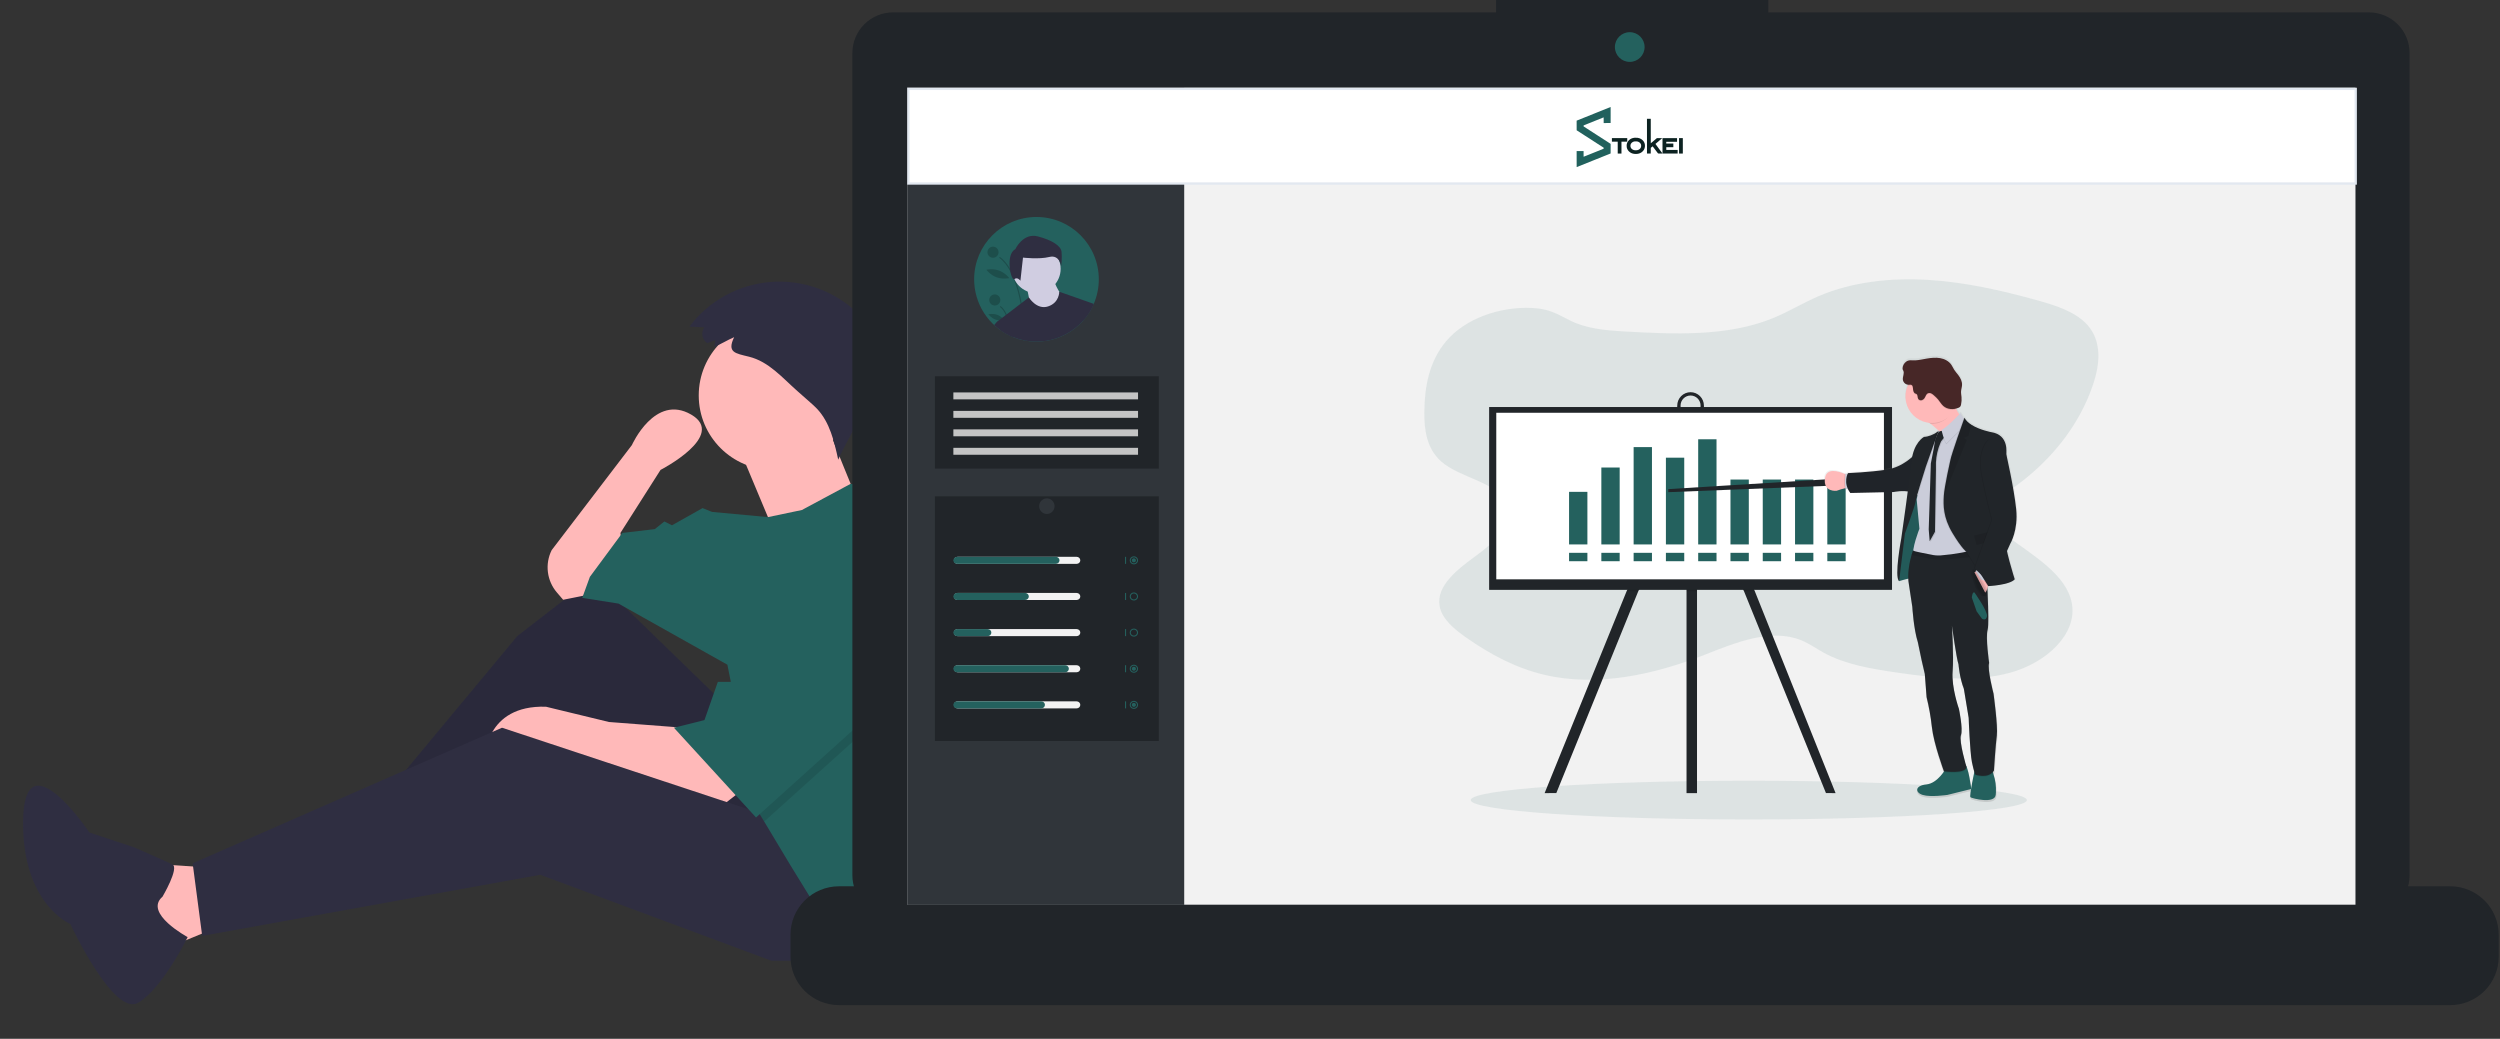 <svg width="1083" height="450" viewBox="0 0 1083 450" fill="none" xmlns="http://www.w3.org/2000/svg">
<rect x="0" y="0" width="1083" height="450" fill="#333333" stroke="none"/>
<g id="code_thinking_edited" clip-path="url(#clip0_2_60)">
<g id="person">
<path id="Vector" d="M87.591 375.644L62.772 373.989L71.045 411.218L99.173 399.636L87.591 375.644Z" fill="#FFB9B9"/>
<path id="Vector_2" d="M315.1 306.15L257.189 249.893L224.096 275.54L158.739 354.134L166.185 365.716L245.606 311.941L299.381 382.262L350.674 356.616L315.1 306.15Z" fill="#2F2E41"/>
<path id="Vector_3" opacity="0.1" d="M315.1 306.15L257.189 249.893L224.096 275.54L158.739 354.134L166.185 365.716L245.606 311.941L299.381 382.262L350.674 356.616L315.1 306.15Z" fill="black"/>
<path id="Vector_4" d="M320.064 343.379L312.618 349.171L252.225 328.488L238.161 322.697L210.032 328.488C210.032 328.488 210.032 305.323 236.506 306.151L263.807 312.769L296.072 315.251L320.064 343.379Z" fill="#FFB9B9"/>
<path id="Vector_5" d="M373.839 404.6L355.638 416.182H334.128L234.024 378.953L87.591 405.427L83.454 373.989L217.478 315.251L334.956 354.134L373.839 404.6Z" fill="#2F2E41"/>
<path id="Vector_6" d="M256.361 257.34L243.952 259.821L241.248 256.667C239.107 254.169 237.75 251.095 237.348 247.83C236.946 244.565 237.517 241.254 238.988 238.312L273.735 192.81C273.735 192.81 283.663 170.472 299.381 179.573C315.1 188.673 286.144 203.565 286.144 203.565L268.771 230.866L270.426 244.93L256.361 257.34Z" fill="#FFB9B9"/>
<path id="Vector_7" d="M334.956 203.565C352.775 203.565 367.22 189.119 367.22 171.3C367.22 153.48 352.775 139.035 334.956 139.035C317.136 139.035 302.691 153.48 302.691 171.3C302.691 189.119 317.136 203.565 334.956 203.565Z" fill="#FFB9B9"/>
<path id="Vector_8" d="M320.478 194.878L335.369 230.452L370.943 215.561C370.943 215.561 359.361 187.432 359.361 186.605C359.361 185.778 320.478 194.878 320.478 194.878Z" fill="#FFB9B9"/>
<path id="Vector_9" d="M418.439 300.12C418.439 319.592 415.37 338.943 409.347 357.46L406.931 364.889L395.349 417.837L382.939 421.146L373.839 409.564L355.638 396.327L342.401 374.817L331.051 355.905L327.51 349.998L315.1 287.95L267.944 261.476L252.225 258.994L255.534 249.894L269.598 230.866L283.663 229.211L287.799 225.902L291.108 227.556L304.345 220.111L308.482 221.765L332.672 224.016L347.365 220.938L368.495 209.596L377.148 211.01L406.931 235.83C414.545 256.409 418.441 278.177 418.439 300.12V300.12Z" fill="#24615E"/>
<path id="Vector_10" d="M70.39 388.455C70.39 388.455 77.8 375.896 74.67 374.43C71.541 372.964 58.249 367.119 58.249 367.119L38.757 360.659C38.757 360.659 10.631 318.858 10.013 355.209C9.396 391.559 30.492 400.297 30.492 400.297C30.492 400.297 49.308 440.79 59.966 434.333C70.624 427.876 81.29 405.957 81.29 405.957C81.29 405.957 62.069 395.625 70.39 388.455Z" fill="#2F2E41"/>
<path id="Vector_11" opacity="0.1" d="M409.413 292.913L377.975 313.596L331.051 355.904L327.51 349.997L317.582 300.359H320.064L345.711 253.203L409.413 292.913Z" fill="black"/>
<path id="Vector_12" d="M345.711 248.239L320.064 295.395H310.964L305.173 311.941L291.936 315.251L327.51 354.134L377.975 308.632L409.413 287.949L345.711 248.239Z" fill="#24615E"/>
<path id="Vector_13" d="M309.86 147.309L306.364 148.654C305.826 148.29 305.367 147.822 305.012 147.279C304.658 146.735 304.415 146.125 304.299 145.486C304.183 144.848 304.195 144.192 304.336 143.558C304.476 142.924 304.741 142.324 305.117 141.794L298.656 141.492C302.803 135.969 308.076 131.389 314.125 128.056C320.175 124.723 326.863 122.713 333.747 122.158C340.632 121.603 347.555 122.516 354.06 124.837C360.565 127.158 366.503 130.834 371.482 135.622C371.776 134.609 374.982 136.58 376.291 138.578C376.731 136.93 379.737 144.898 380.8 150.531C381.293 148.655 383.185 151.683 381.527 154.588C382.578 154.435 383.052 157.123 382.239 158.62C383.388 158.08 383.195 161.289 381.948 163.434C383.589 163.288 369.013 185.909 363.112 199.13C361.398 191.256 359.471 182.965 353.946 177.1C353.007 176.103 351.978 175.195 350.951 174.289L345.398 169.387C338.94 163.686 333.065 156.651 324.462 154.52C318.55 153.056 314.812 152.726 318.034 146.064C315.123 147.278 312.404 149.085 309.467 150.213C309.507 149.282 309.917 148.241 309.86 147.309Z" fill="#2F2E41"/>
</g>
<g id="computer">
<g id="components">
<path id="Vector_14" d="M1026.23 5.362H766.062V0H648.091V5.362H386.849C384.538 5.362 382.25 5.818 380.114 6.702C377.979 7.586 376.039 8.883 374.405 10.517C372.771 12.151 371.475 14.091 370.59 16.226C369.706 18.361 369.251 20.65 369.251 22.961V379.213C369.251 381.524 369.706 383.813 370.59 385.948C371.475 388.083 372.771 390.023 374.405 391.657C376.039 393.291 377.979 394.588 380.114 395.472C382.25 396.356 384.538 396.812 386.849 396.812H1026.23C1030.9 396.812 1035.38 394.957 1038.68 391.657C1041.98 388.357 1043.83 383.88 1043.83 379.213V22.961C1043.83 20.65 1043.38 18.361 1042.49 16.226C1041.61 14.091 1040.31 12.151 1038.68 10.517C1037.04 8.883 1035.1 7.586 1032.97 6.702C1030.83 5.818 1028.54 5.362 1026.23 5.362Z" fill="#212529"/>
<path id="Vector_15" d="M1061.45 383.942H1000.22V379.53C1000.22 379.416 1000.19 379.302 1000.15 379.196C1000.11 379.09 1000.04 378.993 999.961 378.912C999.879 378.831 999.783 378.766 999.677 378.722C999.571 378.678 999.457 378.656 999.342 378.656H978.349C978.234 378.656 978.121 378.678 978.014 378.722C977.908 378.766 977.812 378.831 977.731 378.912C977.649 378.993 977.585 379.09 977.541 379.196C977.497 379.302 977.475 379.416 977.475 379.53V383.942H964.354V379.53C964.354 379.416 964.331 379.302 964.287 379.196C964.243 379.09 964.179 378.993 964.098 378.912C964.016 378.831 963.92 378.766 963.814 378.722C963.708 378.678 963.594 378.656 963.479 378.656H942.486C942.371 378.656 942.258 378.678 942.152 378.722C942.045 378.766 941.949 378.831 941.868 378.912C941.786 378.993 941.722 379.09 941.678 379.196C941.634 379.302 941.612 379.416 941.612 379.53V383.942H928.491V379.53C928.491 379.416 928.468 379.302 928.424 379.196C928.381 379.09 928.316 378.993 928.235 378.912C928.154 378.831 928.057 378.766 927.951 378.722C927.845 378.678 927.731 378.656 927.616 378.656H906.623C906.508 378.656 906.395 378.678 906.289 378.722C906.182 378.766 906.086 378.831 906.005 378.912C905.924 378.993 905.859 379.09 905.815 379.196C905.771 379.302 905.749 379.416 905.749 379.53V383.942H892.628V379.53C892.628 379.416 892.606 379.302 892.562 379.196C892.518 379.09 892.453 378.993 892.372 378.912C892.291 378.831 892.194 378.766 892.088 378.722C891.982 378.678 891.868 378.656 891.753 378.656H870.761C870.646 378.656 870.532 378.678 870.426 378.722C870.32 378.766 870.223 378.831 870.142 378.912C870.061 378.993 869.996 379.09 869.952 379.196C869.908 379.302 869.886 379.416 869.886 379.53V383.942H856.765V379.53C856.765 379.416 856.743 379.302 856.699 379.196C856.655 379.09 856.59 378.993 856.509 378.912C856.428 378.831 856.331 378.766 856.225 378.722C856.119 378.678 856.005 378.656 855.891 378.656H834.898C834.783 378.656 834.669 378.678 834.563 378.722C834.457 378.766 834.36 378.831 834.279 378.912C834.198 378.993 834.133 379.09 834.09 379.196C834.046 379.302 834.023 379.416 834.023 379.53V383.942H820.902V379.53C820.902 379.416 820.88 379.302 820.836 379.196C820.792 379.09 820.727 378.993 820.646 378.912C820.565 378.831 820.469 378.766 820.362 378.722C820.256 378.678 820.143 378.656 820.028 378.656H799.035C798.92 378.656 798.806 378.678 798.7 378.722C798.594 378.766 798.497 378.831 798.416 378.912C798.335 378.993 798.271 379.09 798.227 379.196C798.183 379.302 798.16 379.416 798.16 379.53V383.942H785.04V379.53C785.04 379.416 785.017 379.302 784.973 379.196C784.929 379.09 784.865 378.993 784.783 378.912C784.702 378.831 784.606 378.766 784.5 378.722C784.393 378.678 784.28 378.656 784.165 378.656H619.72C619.605 378.656 619.492 378.678 619.386 378.722C619.279 378.766 619.183 378.831 619.102 378.912C619.021 378.993 618.956 379.09 618.912 379.196C618.868 379.302 618.846 379.416 618.846 379.53V383.942H605.725V379.53C605.725 379.416 605.702 379.302 605.658 379.196C605.615 379.09 605.55 378.993 605.469 378.912C605.388 378.831 605.291 378.766 605.185 378.722C605.079 378.678 604.965 378.656 604.85 378.656H583.858C583.743 378.656 583.629 378.678 583.523 378.722C583.417 378.766 583.32 378.831 583.239 378.912C583.158 378.993 583.093 379.09 583.049 379.196C583.005 379.302 582.983 379.416 582.983 379.53V383.942H569.862V379.53C569.862 379.416 569.84 379.302 569.796 379.196C569.752 379.09 569.687 378.993 569.606 378.912C569.525 378.831 569.428 378.766 569.322 378.722C569.216 378.678 569.102 378.656 568.987 378.656H547.995C547.88 378.656 547.766 378.678 547.66 378.722C547.554 378.766 547.457 378.831 547.376 378.912C547.295 378.993 547.23 379.09 547.186 379.196C547.142 379.302 547.12 379.416 547.12 379.53V383.942H533.999V379.53C533.999 379.416 533.977 379.302 533.933 379.196C533.889 379.09 533.824 378.993 533.743 378.912C533.662 378.831 533.565 378.766 533.459 378.722C533.353 378.678 533.239 378.656 533.125 378.656H512.132C512.017 378.656 511.903 378.678 511.797 378.722C511.691 378.766 511.594 378.831 511.513 378.912C511.432 378.993 511.368 379.09 511.324 379.196C511.28 379.302 511.257 379.416 511.257 379.53V383.942H498.136V379.53C498.136 379.416 498.114 379.302 498.07 379.196C498.026 379.09 497.961 378.993 497.88 378.912C497.799 378.831 497.703 378.766 497.596 378.722C497.49 378.678 497.377 378.656 497.262 378.656H476.269C476.154 378.656 476.04 378.678 475.934 378.722C475.828 378.766 475.732 378.831 475.65 378.912C475.569 378.993 475.505 379.09 475.461 379.196C475.417 379.302 475.394 379.416 475.394 379.53V383.942H462.274V379.53C462.274 379.416 462.251 379.302 462.207 379.196C462.163 379.09 462.099 378.993 462.017 378.912C461.936 378.831 461.84 378.766 461.734 378.722C461.627 378.678 461.514 378.656 461.399 378.656H440.406C440.291 378.656 440.177 378.678 440.071 378.722C439.965 378.766 439.869 378.831 439.787 378.912C439.706 378.993 439.642 379.09 439.598 379.196C439.554 379.302 439.531 379.416 439.531 379.53V383.942H426.411V379.53C426.411 379.416 426.388 379.302 426.344 379.196C426.3 379.09 426.236 378.993 426.154 378.912C426.073 378.831 425.977 378.766 425.871 378.722C425.765 378.678 425.651 378.656 425.536 378.656H404.543C404.428 378.656 404.314 378.678 404.208 378.722C404.102 378.766 404.006 378.831 403.925 378.912C403.843 378.993 403.779 379.09 403.735 379.196C403.691 379.302 403.668 379.416 403.668 379.53V383.942H363.432C357.864 383.942 352.525 386.154 348.588 390.091C344.651 394.028 342.439 399.367 342.439 404.935V414.427C342.439 419.995 344.651 425.335 348.588 429.272C352.525 433.209 357.864 435.42 363.432 435.42H1061.45C1067.01 435.42 1072.35 433.209 1076.29 429.272C1080.23 425.335 1082.44 419.995 1082.44 414.427V404.935C1082.44 399.367 1080.23 394.028 1076.29 390.091C1072.35 386.154 1067.01 383.942 1061.45 383.942Z" fill="#212529"/>
<path id="Vector_16" d="M706.004 26.812C709.558 26.812 712.439 23.931 712.439 20.377C712.439 16.823 709.558 13.942 706.004 13.942C702.45 13.942 699.569 16.823 699.569 20.377C699.569 23.931 702.45 26.812 706.004 26.812Z" fill="#24615E"/>
</g>
<g id="window">
<g id="body">
<path id="Vector_17" d="M1020.39 38H393V391.913H1020.39V38Z" fill="#F2F2F2"/>
<g id="business_plan" clip-path="url(#clip1_2_60)">
<path id="Vector_18" opacity="0.1" d="M757.579 355C824.106 355 878.036 351.24 878.036 346.602C878.036 341.964 824.106 338.204 757.579 338.204C691.052 338.204 637.121 341.964 637.121 346.602C637.121 351.24 691.052 355 757.579 355Z" fill="#24615E"/>
<path id="Vector_19" opacity="0.1" d="M626.526 147.734C619.02 156.565 617.121 167.76 617.018 178.493C616.945 186.062 617.974 194.272 624.261 199.854C632.536 207.198 648.423 208.646 652.523 218.03C656.159 226.369 647.699 234.759 639.572 240.644C631.445 246.53 622.113 253.736 623.632 262.5C624.594 268.096 629.871 272.489 635.134 276.176C645.14 283.203 656.388 289.349 669.068 292.34C692.073 297.759 716.92 292.149 738.476 283.655C751.746 278.427 767.153 272.011 780.33 277.387C783.809 278.807 786.762 280.951 789.97 282.728C799.296 287.863 810.687 289.754 821.773 291.359C838.021 293.72 855.097 295.69 870.752 291.432C886.407 287.174 899.937 274.72 897.541 261.437C895.281 248.924 880.895 240.768 869.432 232.221C865.388 229.205 861.272 225.208 862.278 220.821C863.078 217.342 866.842 214.919 870.198 212.67C887.862 200.77 900.843 184.342 906.811 166.329C909.63 157.83 910.648 148.038 904.359 140.871C899.286 135.089 890.591 132.312 882.322 130.027C866.977 125.786 851.249 122.203 835.11 121.236C818.97 120.269 802.297 122.113 787.97 128.231C781.099 131.168 774.871 135.036 767.933 137.863C748.234 145.89 725.022 144.811 703.052 143.543C695.202 143.091 686.997 142.287 680.181 138.841C674.309 135.868 670.953 133.737 663.682 133.406C649.43 132.756 634.687 138.116 626.526 147.734Z" fill="#24615E"/>
<g id="painting">
<path id="Vector_20" d="M732.907 208.23L732.6 208.868L730.606 212.986L709.69 256.148L674.199 343.547L669.126 343.586L704.637 256.148L728.836 206.204L730.606 207.083L732.6 208.075L732.907 208.23Z" fill="#212529"/>
<path id="Vector_21" d="M795.176 343.586L791.001 343.547L755.507 256.148L735.142 214.118L732.6 208.868L732.289 208.23L732.6 208.075L735.142 206.811L736.364 206.204L760.199 256.148L795.176 343.586Z" fill="#212529"/>
<path id="Vector_22" d="M735.145 194.464H730.606V343.586H735.145V194.464Z" fill="#212529"/>
<path id="Vector_23" d="M732.356 169.896C730.825 169.898 729.357 170.51 728.275 171.598C727.192 172.686 726.583 174.161 726.581 175.7V177.774C726.565 178.547 726.701 179.316 726.984 180.035C727.267 180.755 727.69 181.41 728.228 181.963C728.766 182.515 729.408 182.955 730.117 183.254C730.827 183.554 731.588 183.709 732.358 183.709C733.127 183.709 733.889 183.554 734.598 183.254C735.307 182.955 735.95 182.515 736.488 181.963C737.026 181.41 737.449 180.755 737.731 180.035C738.014 179.316 738.151 178.547 738.134 177.774V175.7C738.132 174.161 737.522 172.686 736.439 171.598C735.356 170.51 733.888 169.898 732.356 169.896ZM736.688 177.766C736.688 178.921 736.232 180.029 735.419 180.846C734.606 181.663 733.503 182.122 732.354 182.122C731.204 182.122 730.101 181.663 729.288 180.846C728.476 180.029 728.019 178.921 728.019 177.766V175.692C728.019 174.536 728.476 173.428 729.288 172.611C730.101 171.794 731.204 171.335 732.354 171.335C733.503 171.335 734.606 171.794 735.419 172.611C736.232 173.428 736.688 174.536 736.688 175.692V177.766Z" fill="#212529"/>
<path id="Vector_24" opacity="0.1" d="M760.199 256.148H755.507L735.142 214.118V256.148H730.606V212.986L709.69 256.148H704.637L728.835 206.204L730.606 207.083V194.464H735.142V206.811L736.364 206.204L760.199 256.148Z" fill="black"/>
<path id="Vector_25" opacity="0.1" d="M738.134 175.908V177.774C738.151 178.547 738.014 179.316 737.731 180.035C737.449 180.755 737.026 181.41 736.488 181.963C735.95 182.515 735.307 182.955 734.598 183.254C733.889 183.554 733.127 183.709 732.358 183.709C731.588 183.709 730.827 183.554 730.117 183.254C729.408 182.955 728.766 182.515 728.228 181.963C727.69 181.41 727.267 180.755 726.984 180.035C726.701 179.316 726.565 178.547 726.581 177.774V175.908H728.024V177.774C728.024 178.93 728.481 180.038 729.294 180.855C730.107 181.672 731.21 182.131 732.359 182.131C733.509 182.131 734.611 181.672 735.424 180.855C736.237 180.038 736.694 178.93 736.694 177.774V175.908H738.134Z" fill="black"/>
<path id="Vector_26" d="M819.624 176.324H645.092V255.527H819.624V176.324Z" fill="#212529"/>
<path id="Vector_27" d="M816.117 178.811H648.188V250.965H816.117V178.811Z" fill="white"/>
</g>
<g id="items_graph">
<path id="Vector_28" d="M687.659 239.484H679.719V243.118H687.659V239.484Z" fill="#24615E"/>
<path id="Vector_29" d="M701.644 239.484H693.705V243.118H701.644V239.484Z" fill="#24615E"/>
<path id="Vector_30" d="M715.627 239.484H707.688V243.118H715.627V239.484Z" fill="#24615E"/>
<path id="Vector_31" d="M729.613 239.484H721.673V243.118H729.613V239.484Z" fill="#24615E"/>
<path id="Vector_32" d="M743.596 239.484H735.656V243.118H743.596V239.484Z" fill="#24615E"/>
<path id="Vector_33" d="M757.582 239.484H749.642V243.118H757.582V239.484Z" fill="#24615E"/>
<path id="Vector_34" d="M771.565 239.484H763.625V243.118H771.565V239.484Z" fill="#24615E"/>
<path id="Vector_35" d="M785.55 239.484H777.611V243.118H785.55V239.484Z" fill="#24615E"/>
<path id="Vector_36" d="M799.533 239.484H791.594V243.118H799.533V239.484Z" fill="#24615E"/>
<path id="Vector_37" d="M687.659 213.07H679.719V235.847H687.659V213.07Z" fill="#24615E"/>
<path id="Vector_38" d="M701.644 202.53H693.705V235.85H701.644V202.53Z" fill="#24615E"/>
<path id="Vector_39" d="M715.627 193.685H707.688V235.85H715.627V193.685Z" fill="#24615E"/>
<path id="Vector_40" d="M729.613 198.269H721.673V235.847H729.613V198.269Z" fill="#24615E"/>
<path id="Vector_41" d="M743.596 190.293H735.656V235.85H743.596V190.293Z" fill="#24615E"/>
<path id="Vector_42" d="M757.582 207.738H749.642V235.847H757.582V207.738Z" fill="#24615E"/>
<path id="Vector_43" d="M771.565 207.738H763.625V235.847H771.565V207.738Z" fill="#24615E"/>
<path id="Vector_44" d="M785.55 207.738H777.611V235.847H785.55V207.738Z" fill="#24615E"/>
<path id="Vector_45" d="M799.533 207.738H791.594V235.847H799.533V207.738Z" fill="#24615E"/>
</g>
<g id="person_2">
<path id="Vector_46" d="M790.682 207.676L722.697 211.881V213.213L792.131 210.445L790.682 207.676Z" fill="#212529"/>
<path id="Vector_47" d="M871.173 235.434C871.173 235.434 874.731 229.554 873.785 220.33C872.84 211.105 869.42 196.175 869.42 196.175C869.42 196.175 870.905 187.811 862.851 186.636C862.851 186.636 857.845 185.7 854.265 183.438C852.934 182.594 851.801 181.574 851.189 180.346C851.189 180.346 851.141 180.484 851.049 180.737C850.97 180.61 850.897 180.48 850.831 180.346C850.831 180.346 850.811 180.397 850.781 180.487L849.413 178.345C849.413 178.345 849.226 178.544 848.91 178.873C848.36 178.08 847.891 177.232 847.511 176.344C847.851 176.261 848.185 176.154 848.51 176.023C848.82 175.92 849.1 175.74 849.324 175.5C849.52 175.227 849.646 174.91 849.693 174.576C849.911 173.508 849.973 172.413 849.877 171.327C849.802 170.484 849.631 169.64 849.69 168.783C849.752 167.87 850.073 166.987 850.118 166.071C850.196 164.458 849.399 162.923 848.415 161.644C847.827 160.883 847.167 160.174 846.659 159.359C846.217 158.651 845.895 157.87 845.42 157.181C844.301 155.579 842.436 154.635 840.523 154.3C838.61 153.966 836.641 154.174 834.725 154.491C833.048 154.772 831.37 155.18 829.692 155.278C828.226 155.362 827.032 154.865 825.69 155.84C825.245 156.17 824.876 156.591 824.607 157.076C824.337 157.561 824.175 158.098 824.129 158.651C824.107 158.839 824.122 159.03 824.171 159.213C824.25 159.403 824.344 159.586 824.451 159.761C825.046 160.942 824.14 162.344 824.258 163.662C824.329 164.245 824.595 164.787 825.011 165.199C825.427 165.611 825.97 165.87 826.551 165.933C826.498 166.046 826.439 166.155 826.389 166.27C825.646 167.957 825.312 169.796 825.414 171.638C825.516 173.479 826.051 175.27 826.976 176.863C827.901 178.456 829.188 179.806 830.733 180.802C832.277 181.798 834.035 182.411 835.861 182.592L836.381 182.994C837.556 183.907 838.876 185 840.148 186.189L840.123 186.209L839.916 186.091C839.529 186.399 839.121 186.68 838.697 186.934C837.519 187.659 835.62 188.601 833.484 188.708C833.484 188.708 829.658 190.745 828.341 197.465C826.45 199.169 822.404 202.243 817.057 203.044C809.542 204.169 800.277 204.537 800.277 204.537C800.277 204.537 800.202 204.672 800.095 204.919L799.24 204.762C799.24 204.762 799.24 204.866 799.203 205.043L798.868 204.891C796.214 203.725 790.911 202.024 790.24 206.709C789.34 212.994 795.302 212.272 795.302 212.272C796.481 211.821 797.689 211.452 798.918 211.167L799.251 211.102C799.307 211.266 799.386 211.422 799.486 211.563H800.297C800.578 212.149 800.919 212.705 801.312 213.222L820.211 212.806C820.211 212.806 823.441 212.097 826.422 212.547C825.122 222.317 823.587 233.031 823.587 233.031C823.587 233.031 820.371 249.998 822.622 251.772C823.928 251.334 825.26 250.975 826.61 250.698C826.63 251.747 826.741 252.792 826.94 253.821L828.38 263.295C828.38 263.295 828.939 272.975 830.81 278.754L832.46 286.652L833.842 292.621L834.619 302.754C835.687 307.046 836.459 311.407 836.929 315.806C837.659 322.613 841.622 333.614 842.15 335.062C840.797 336.987 838.017 340.253 834.53 340.59C829.552 341.073 829.432 344.089 832.91 345.174C836.389 346.259 843.711 345.174 843.711 345.174L854.036 342.608C853.725 344.522 853.563 346.034 853.79 346.197C854.45 346.681 864.47 349.289 864.831 345.112C864.859 344.767 864.884 344.433 864.906 344.109C865.055 341.433 864.7 338.754 863.858 336.211C863.776 335.961 863.704 335.708 863.639 335.455C863.788 335.288 863.924 335.111 864.048 334.924C864.048 334.924 864.769 323.648 865.309 319.606C865.351 319.283 865.379 318.889 865.393 318.445C865.642 313.6 863.883 300.854 863.883 300.854C863.883 300.854 861.71 292.562 861.791 288.751C861.803 288.434 861.857 288.121 861.95 287.818C861.95 287.818 861.95 287.742 861.922 287.616C861.922 287.562 861.947 287.506 861.964 287.455C861.964 287.455 860.862 279.867 861.016 275.353C861.038 274.68 861.131 274.011 861.296 273.357C861.471 272.5 861.56 271.627 861.562 270.752C861.701 267.66 861.539 262.32 861.315 257.312C861.341 257.227 861.366 257.143 861.385 257.045C861.43 256.646 861.384 256.242 861.248 255.864C861.232 255.541 861.218 255.221 861.201 254.903C861.293 254.585 861.369 254.248 861.436 253.9H861.581V253.919C861.581 253.919 870.983 253.467 873.145 250.934C873.145 250.934 870.961 244.113 869.75 238.568L871.173 235.434ZM830.656 214.217L830.508 214.163C830.746 213.32 831.028 212.339 831.347 211.31C831.076 212.423 830.841 213.435 830.656 214.217ZM840.198 186.254L840.24 186.293L840.196 186.268L840.198 186.254ZM851.944 332.552C851.438 330.801 849.427 323.662 849.491 320.258C849.505 319.962 849.557 319.669 849.645 319.387C849.832 318.77 849.926 318.129 849.925 317.484C850.126 313.931 848.773 307.565 848.773 307.565C848.773 307.565 845.744 298.979 845.976 292.16C845.976 291.989 845.996 291.818 846.007 291.646C846.057 291 846.096 290.3 846.124 289.561V289.547C846.239 286.913 846.214 283.743 846.138 280.786L846.122 280.676C846.018 276.761 845.825 273.237 845.744 271.843C846.024 273.858 847.813 286.401 848.585 288.453C848.585 288.453 849.008 294.24 850.926 299.134L853.029 311.854C853.029 311.854 853.569 326.992 854.467 331.273C854.869 333.178 855.21 334.463 855.465 335.3C855.101 337.006 854.514 339.865 854.12 342.231C853.888 340.688 853.071 334.809 851.947 332.552H851.944Z" fill="url(#paint0_linear_2_60)"/>
<path id="Vector_48" d="M842.953 332.942C842.953 332.942 839.443 339.337 834.507 339.814C829.571 340.292 829.454 343.28 832.902 344.356C836.35 345.433 843.607 344.356 843.607 344.356L853.955 341.787C853.955 341.787 852.705 331.506 851.041 330.969C849.377 330.432 842.953 332.942 842.953 332.942Z" fill="#24615E"/>
<path id="Vector_49" d="M855.566 333.06C855.566 333.06 852.948 344.893 853.608 345.374C854.268 345.854 864.193 348.42 864.551 344.297C864.579 343.951 864.604 343.619 864.627 343.302C864.773 340.651 864.42 337.995 863.586 335.475C863.307 334.632 863.111 333.729 863.184 333.06C863.349 331.388 855.566 333.06 855.566 333.06Z" fill="#24615E"/>
<path id="Vector_50" d="M852.319 183.252C852.319 183.252 844.29 203.073 845.719 196.707C846.664 192.491 840.554 186.889 836.328 183.598C834.177 181.911 832.516 180.841 832.516 180.841C832.516 180.841 847.59 163.179 846.521 170.798C846.228 172.885 846.513 175.013 847.344 176.948C849.008 180.922 852.319 183.252 852.319 183.252Z" fill="#FFB9B9"/>
<path id="Vector_51" d="M801.032 211.409C800.607 211.299 799.914 211.369 799.195 211.524C797.977 211.807 796.781 212.172 795.612 212.617C795.612 212.617 789.703 213.334 790.595 207.106C791.258 202.463 796.513 204.149 799.144 205.301C800.039 205.698 800.632 206.029 800.632 206.029L801.032 211.409Z" fill="#FFB9B9"/>
<path id="Vector_52" opacity="0.1" d="M801.032 211.409C800.607 211.299 799.914 211.369 799.195 211.524C798.552 209.894 799.041 206.029 799.144 205.301C800.039 205.698 800.632 206.029 800.632 206.029L801.032 211.409Z" fill="black"/>
<path id="Vector_53" d="M801.057 205.462L799.511 205.181C799.511 205.181 798.719 210.521 799.754 211.926H801.533L801.057 205.462Z" fill="#CBCDDA"/>
<path id="Vector_54" d="M832.074 215.206C832.074 215.206 827.348 212.364 826.783 215.951C826.218 219.537 825.474 225.664 825.474 225.664L824.166 233.464L822.471 249.091L822.709 251.75C822.709 251.75 827.742 250.046 828.923 250.645C830.103 251.244 831.065 244.071 831.065 244.071L833.022 236.659L833.319 220.942L832.074 215.206Z" fill="#24615E"/>
<path id="Vector_55" opacity="0.1" d="M832.074 215.206C832.074 215.206 827.348 212.364 826.783 215.951C826.218 219.537 825.474 225.664 825.474 225.664L824.166 233.464L822.471 249.091L822.709 251.75C822.709 251.75 827.742 250.046 828.923 250.645C830.103 251.244 831.065 244.071 831.065 244.071L833.022 236.659L833.319 220.942L832.074 215.206Z" fill="#212529"/>
<path id="Vector_56" d="M829.527 196.796C829.527 196.796 824.621 202.356 817.174 203.474C809.727 204.593 800.537 204.956 800.537 204.956C800.537 204.956 798.219 209.124 801.564 213.562L820.301 213.146C820.301 213.146 824.448 212.241 827.661 213.146L829.527 196.796Z" fill="#212529"/>
<path id="Vector_57" opacity="0.05" d="M829.527 196.796C829.527 196.796 824.621 202.356 817.174 203.474C809.727 204.593 800.537 204.956 800.537 204.956C800.537 204.956 798.219 209.124 801.564 213.562L820.301 213.146C820.301 213.146 824.448 212.241 827.661 213.146L829.527 196.796Z" fill="#212529"/>
<path id="Vector_58" opacity="0.1" d="M846.549 176.777C844.72 180.711 841.541 183.612 836.929 183.612C836.725 183.612 836.526 183.612 836.328 183.598C834.177 181.912 832.516 180.841 832.516 180.841C832.516 180.841 847.59 163.179 846.521 170.798C846.191 173.131 845.814 175.026 846.549 176.777Z" fill="black"/>
<path id="Vector_59" d="M848.418 171.703C848.416 173.987 847.74 176.219 846.477 178.118C845.213 180.016 843.417 181.495 841.317 182.367C839.217 183.24 836.907 183.467 834.678 183.021C832.45 182.574 830.403 181.473 828.797 179.857C827.191 178.241 826.097 176.183 825.655 173.943C825.213 171.703 825.441 169.381 826.312 167.272C827.182 165.162 828.655 163.359 830.545 162.091C832.435 160.822 834.657 160.146 836.929 160.146C838.44 160.143 839.936 160.44 841.332 161.02C842.728 161.6 843.996 162.451 845.063 163.525C846.131 164.599 846.977 165.875 847.552 167.278C848.128 168.681 848.422 170.185 848.418 171.703Z" fill="#FFB9B9"/>
<path id="Vector_60" d="M855.44 242.278C855.44 242.278 829.812 244.552 828.872 241.263C827.933 237.975 831.487 229.071 831.487 229.071L830.329 216.639L830.287 216.164C830.287 216.164 833.498 202.716 833.38 201.642C833.268 200.675 838.548 189.391 839.633 187.083C839.762 186.816 839.829 186.67 839.829 186.67L840.033 186.788L840.123 186.841L841.379 187.578L846.337 186.397L852.313 183.252L852.873 217.657L855.44 242.278Z" fill="#CBCDDA"/>
<path id="Vector_61" opacity="0.1" d="M842.12 187.086C842.12 187.086 840.366 186.608 839.681 188.37C839.413 189.128 839.095 189.867 838.73 190.582L838.048 194.674L836.798 201.139L835.875 229.737L836.292 234.816L838.582 230.723L838.999 203.992V200.667C839.133 197.792 839.779 194.965 840.906 192.319L841.225 191.569L843.216 188.997L842.12 187.086Z" fill="black"/>
<path id="Vector_62" d="M841.764 186.726C841.764 186.726 840.008 186.248 839.326 188.011C839.057 188.768 838.739 189.507 838.372 190.222L837.69 194.318L836.44 200.782L835.52 229.38L835.936 234.461L838.227 230.355L838.643 203.64V200.307C838.78 197.433 839.426 194.606 840.551 191.959L840.872 191.209L842.864 188.64L841.764 186.726Z" fill="#212529"/>
<path id="Vector_63" opacity="0.1" d="M849.257 179.345C849.257 179.345 843.191 185.81 841.049 186.577C841.049 186.577 842.12 191.479 843.191 192.434C843.191 192.434 849.556 185.911 850.683 185.383L851.628 183.058L849.257 179.345Z" fill="black"/>
<path id="Vector_64" d="M849.257 178.977C849.257 178.977 843.191 185.442 841.049 186.209C841.049 186.209 842.12 191.111 843.191 192.066C843.191 192.066 849.556 185.543 850.683 185.014L851.628 182.693L849.257 178.977Z" fill="#CBCDDA"/>
<path id="Vector_65" opacity="0.1" d="M840.184 186.67L840.123 186.838L838.179 192.075L834.703 201.954C834.703 201.954 834.672 202.055 834.611 202.235C834.035 204.034 830.939 213.795 830.329 216.631L830.287 216.156C830.287 216.156 833.498 202.707 833.38 201.634C833.268 200.667 838.548 189.382 839.633 187.075C839.807 186.957 839.941 186.855 840.033 186.779L840.184 186.67Z" fill="black"/>
<path id="Vector_66" d="M839.829 186.667L837.821 192.075L834.345 201.954C834.345 201.954 834.314 202.055 834.253 202.235C833.643 204.152 830.167 215.094 829.887 217.095C829.571 219.293 825.2 231.173 825.2 231.173L822.703 251.744C820.466 249.998 823.643 233.194 823.643 233.194C823.643 233.194 827.211 208.272 828.056 199.981C828.9 191.69 833.456 189.267 833.456 189.267C835.559 189.16 837.455 188.227 838.621 187.51C839.042 187.257 839.446 186.975 839.829 186.667Z" fill="#212529"/>
<path id="Vector_67" opacity="0.1" d="M865.013 319.016C864.478 323.021 863.765 334.193 863.765 334.193C861.268 337.956 855.736 335.924 855.736 335.924C855.736 335.924 855.143 334.8 854.251 330.545C853.359 326.29 852.825 311.301 852.825 311.301L850.742 298.709C848.84 293.866 848.423 288.13 848.423 288.13C847.584 285.918 845.568 271.396 845.568 271.396C845.568 271.396 846.407 284.423 845.867 291.298C845.327 298.172 848.599 307.422 848.599 307.422C848.599 307.422 850.445 316.09 849.491 318.78C848.538 321.469 851.871 332.583 851.871 332.583C851.592 335.812 842.122 334.497 842.122 334.497C842.122 334.497 837.667 322.481 836.887 315.25C836.42 310.892 835.654 306.572 834.597 302.321L833.825 292.278L832.455 286.342L830.821 278.515C828.976 272.778 828.414 263.186 828.414 263.186L826.985 253.773C826.05 249.119 827.264 243.655 828.07 240.797C828.419 239.557 828.699 238.801 828.699 238.801C829.518 239.386 834.211 240.071 836.638 240.628C837.967 240.936 839.333 241.045 840.693 240.954C846.83 240.464 852.902 239.345 858.812 237.615C859.212 237.494 859.425 237.424 859.425 237.424L859.551 238.5L859.847 241.064L860.376 245.614C860.376 245.614 861.981 269.878 861.03 273.158C860.079 276.438 861.685 287.492 861.685 287.492C860.792 290.114 863.586 300.772 863.586 300.772C863.586 300.772 865.549 315.011 865.013 319.016Z" fill="black"/>
<path id="Vector_68" d="M865.013 318.664C864.478 322.67 863.765 333.842 863.765 333.842C861.268 337.608 855.736 335.573 855.736 335.573C855.736 335.573 855.143 334.449 854.251 330.196C853.359 325.944 852.825 310.949 852.825 310.949L850.742 298.341C848.854 293.498 848.423 287.748 848.423 287.748C847.584 285.536 845.568 271.013 845.568 271.013C845.568 271.013 846.407 284.041 845.867 290.915C845.327 297.79 848.599 307.051 848.599 307.051C848.599 307.051 850.445 315.719 849.491 318.409C848.538 321.098 851.871 332.214 851.871 332.214C851.592 335.441 842.122 334.126 842.122 334.126C842.122 334.126 837.667 322.124 836.887 314.89C836.42 310.533 835.654 306.213 834.597 301.961L833.825 291.922L832.455 286.005L830.821 278.178C828.976 272.438 828.414 262.846 828.414 262.846L826.985 253.433C826.05 248.779 827.264 243.315 828.07 240.456C828.419 239.22 828.699 238.464 828.699 238.464C829.518 239.048 834.211 239.731 836.638 240.288C837.967 240.597 839.333 240.707 840.693 240.614C846.83 240.124 852.902 239.005 858.812 237.275L859.425 237.087L859.551 238.16L859.847 240.726L860.376 245.277C860.376 245.277 861.981 269.538 861.03 272.821C860.079 276.103 861.685 287.155 861.685 287.155C860.792 289.774 863.586 300.432 863.586 300.432C863.586 300.432 865.549 314.654 865.013 318.664Z" fill="#212529"/>
<path id="Vector_69" opacity="0.1" d="M848.418 171.703C848.421 173.723 847.896 175.708 846.896 177.459C845.106 177.777 843.202 177.426 841.862 176.237C840.945 175.425 840.352 174.314 839.564 173.373C839.053 172.794 838.505 172.251 837.922 171.746C837.541 171.365 837.105 171.045 836.627 170.798C836.387 170.676 836.122 170.611 835.853 170.609C835.584 170.606 835.318 170.665 835.075 170.781C834.443 171.136 834.236 171.925 833.87 172.555C833.594 173.095 833.123 173.509 832.553 173.71C832.267 173.802 831.961 173.799 831.677 173.702C831.394 173.606 831.149 173.42 830.978 173.173C830.589 172.502 830.875 171.453 830.223 171.043C830.051 170.958 829.874 170.884 829.692 170.824C828.853 170.441 828.755 169.309 828.682 168.381C828.646 167.926 828.548 167.412 828.167 167.167C827.787 166.923 827.287 167.046 826.834 167.055C826.699 167.06 826.565 167.05 826.434 167.024C827.502 164.604 829.364 162.627 831.71 161.422C834.055 160.218 836.741 159.86 839.317 160.408C841.894 160.957 844.205 162.378 845.864 164.434C847.522 166.49 848.428 169.056 848.429 171.703H848.418Z" fill="black"/>
<path id="Vector_70" d="M825.729 156.683C825.287 157.011 824.921 157.43 824.654 157.912C824.387 158.394 824.226 158.927 824.182 159.477C824.161 159.661 824.175 159.847 824.224 160.025C824.302 160.215 824.396 160.397 824.504 160.571C825.091 161.743 824.194 163.131 824.308 164.438C824.386 165.055 824.684 165.623 825.147 166.037C825.61 166.45 826.206 166.681 826.825 166.686C827.278 166.686 827.776 166.552 828.159 166.799C828.542 167.046 828.637 167.558 828.674 168.013C828.746 168.941 828.839 170.073 829.68 170.455C829.862 170.518 830.039 170.591 830.212 170.675C830.866 171.085 830.581 172.136 830.97 172.805C831.14 173.052 831.385 173.238 831.669 173.334C831.952 173.431 832.259 173.434 832.544 173.342C833.113 173.142 833.584 172.729 833.859 172.19C834.219 171.557 834.435 170.784 835.067 170.416C835.309 170.298 835.575 170.238 835.844 170.241C836.114 170.243 836.379 170.308 836.619 170.43C837.096 170.678 837.533 170.998 837.914 171.38C838.497 171.884 839.045 172.428 839.555 173.007C840.344 173.946 840.937 175.056 841.854 175.869C843.582 177.395 846.228 177.555 848.359 176.675C848.666 176.572 848.944 176.395 849.167 176.158C849.362 175.886 849.487 175.571 849.533 175.239C849.75 174.181 849.812 173.097 849.718 172.021C849.642 171.178 849.472 170.335 849.531 169.491C849.589 168.586 849.911 167.712 849.956 166.807C850.034 165.205 849.243 163.685 848.278 162.417C847.696 161.661 847.042 160.961 846.538 160.152C846.099 159.449 845.78 158.676 845.311 157.996C844.209 156.408 842.352 155.466 840.456 155.138C838.56 154.809 836.61 155.011 834.711 155.329C833.056 155.61 831.389 156.009 829.711 156.107C828.243 156.211 827.06 155.714 825.729 156.683Z" fill="#472727"/>
<path id="Vector_71" opacity="0.1" d="M839.829 186.667L837.821 192.075L834.345 201.954C834.345 201.954 834.314 202.055 834.253 202.235V202.249L838.627 187.505C839.046 187.253 839.447 186.973 839.829 186.667Z" fill="black"/>
<path id="Vector_72" d="M861.536 248.554C861.536 248.554 861.743 255.097 859.99 256.741L855.322 247.896L859.238 245.982L861.536 248.554Z" fill="#FFB9B9"/>
<path id="Vector_73" opacity="0.1" d="M872.432 250.943C870.29 253.453 860.966 253.902 860.966 253.902L851.737 239.287C851.737 239.287 849.553 237.764 845.45 230.903C841.348 224.042 841.482 218.759 841.711 214.812C841.941 210.866 844.508 199.526 844.508 199.526C844.908 196.974 850.66 180.976 850.66 180.976C851.264 182.187 852.389 183.199 853.703 184.033C857.255 186.282 862.213 187.204 862.213 187.204C870.2 188.37 868.726 196.662 868.726 196.662C868.726 196.662 868.816 228.891 868.324 232.747C867.831 236.603 872.432 250.943 872.432 250.943Z" fill="black"/>
<path id="Vector_74" d="M861.657 249.807L861.388 252.199L858.147 251.005L855.77 247.387L857.554 245.982L861.657 249.807Z" fill="#CBCDDA"/>
<path id="Vector_75" opacity="0.1" d="M861.542 240.544L859.847 240.718L843.507 242.359C840.883 242.624 838.234 242.493 835.648 241.971L828.07 240.448C828.419 239.211 828.699 238.455 828.699 238.455C829.518 239.04 834.211 239.723 836.638 240.279C837.967 240.589 839.333 240.698 840.693 240.605C846.83 240.116 852.902 238.997 858.812 237.266L859.551 238.152L861.542 240.544Z" fill="black"/>
<g id="Group" opacity="0.1">
<path id="Vector_76" opacity="0.1" d="M828.869 238.545C828.815 238.519 828.763 238.488 828.713 238.455C828.713 238.455 828.713 238.472 828.696 238.497L828.869 238.545Z" fill="black"/>
<path id="Vector_77" opacity="0.1" d="M863.6 300.429C863.6 300.429 860.804 289.771 861.699 287.152C861.699 287.152 860.093 276.106 861.047 272.818C862.001 269.529 860.39 245.274 860.39 245.274L859.861 240.723L859.565 238.157L859.442 237.084L858.826 237.272L858.446 237.384L858.494 237.8L858.79 240.364L859.319 244.914C859.319 244.914 860.924 269.178 859.976 272.458C859.028 275.738 860.627 286.792 860.627 286.792C859.735 289.414 862.529 300.069 862.529 300.069C862.529 300.069 864.487 314.297 863.958 318.299C863.43 322.301 862.708 333.476 862.708 333.476C860.885 336.228 857.442 335.885 855.717 335.5L855.747 335.567C855.747 335.567 861.279 337.602 863.776 333.836C863.776 333.836 864.489 322.658 865.026 318.659C865.563 314.659 863.6 300.429 863.6 300.429Z" fill="black"/>
<path id="Vector_78" opacity="0.1" d="M849.508 318.42C850.459 315.73 848.616 307.062 848.616 307.062C848.616 307.062 845.347 297.787 845.881 290.927C846.105 288.063 846.091 284.133 845.996 280.527C845.238 275.876 844.511 270.69 844.511 270.69C844.511 270.69 845.35 283.717 844.813 290.589C844.276 297.461 847.545 306.728 847.545 306.728C847.545 306.728 849.391 315.393 848.437 318.083C847.483 320.772 850.811 331.874 850.811 331.874C850.574 334.46 844.463 334.123 842.039 333.898L842.131 334.145C842.131 334.145 851.586 335.461 851.882 332.234C851.888 332.226 848.557 321.11 849.508 318.42Z" fill="black"/>
</g>
<path id="Vector_79" d="M872.787 250.943C870.648 253.453 861.321 253.902 861.321 253.902L852.092 239.287C852.092 239.287 849.908 237.764 845.803 230.903C841.697 224.042 841.837 218.759 842.064 214.812C842.29 210.866 844.86 199.526 844.86 199.526C845.26 196.974 851.013 180.976 851.013 180.976C851.614 182.187 852.738 183.199 854.055 184.033C857.607 186.282 862.565 187.204 862.565 187.204C870.55 188.37 869.076 196.662 869.076 196.662C869.076 196.662 869.165 228.891 868.673 232.747C868.181 236.603 872.787 250.943 872.787 250.943Z" fill="#212529"/>
<path id="Vector_80" opacity="0.1" d="M852.721 188.907L850.714 189.658L852.05 190.599L842.066 214.804C842.299 210.869 844.863 199.517 844.863 199.517C845.263 196.965 851.016 180.967 851.016 180.967C851.617 182.179 852.741 183.19 854.058 184.025L852.721 188.907Z" fill="black"/>
<path id="Vector_81" opacity="0.1" d="M855.129 232.027L865.342 229.383L866.682 233.551L856.245 236.108L855.129 232.027Z" fill="black"/>
<path id="Vector_82" opacity="0.1" d="M860.971 190.61C860.971 190.61 856.332 194.998 858.083 204.776C859.833 214.554 862.633 225.17 862.633 225.17L855.082 246.193C855.082 246.193 860.345 251.707 862.932 252.376L870.469 235.566C870.469 235.566 873.992 229.74 873.055 220.597C872.119 211.454 868.729 196.659 868.729 196.659C868.729 196.659 868.732 187.654 860.971 190.61Z" fill="black"/>
<path id="Vector_83" d="M861.327 190.61C861.327 190.61 856.684 194.998 858.429 204.776C860.174 214.554 862.977 225.17 862.977 225.17L855.426 246.193C855.426 246.193 860.689 251.707 863.276 252.376L870.827 235.566C870.827 235.566 874.35 229.74 873.413 220.597C872.477 211.454 869.087 196.659 869.087 196.659C869.087 196.659 869.087 187.654 861.327 190.61Z" fill="#212529"/>
<path id="Vector_84" opacity="0.1" d="M855.677 246.64C855.677 246.64 861.564 254.83 861.12 257.011C860.675 259.192 858.949 258.026 858.949 258.026L856.631 254.83L854.548 248.852C854.548 248.852 854.752 246.272 855.677 246.64Z" fill="black"/>
<path id="Vector_85" opacity="0.1" d="M854.964 246.64C854.964 246.64 860.837 254.83 860.406 257.011C859.976 259.192 858.236 258.026 858.236 258.026L855.915 254.83L853.835 248.852C853.835 248.852 854.039 246.272 854.964 246.64Z" fill="black"/>
<path id="Vector_86" d="M855.322 256.64C855.322 256.64 861.195 264.83 860.762 267.011C860.328 269.192 858.592 268.026 858.592 268.026L856.273 264.83L854.193 258.852C854.193 258.852 854.394 256.272 855.322 256.64Z" fill="#24615E"/>
</g>
</g>
<g id="menu">
<rect id="background" x="393" y="38" width="120" height="354" fill="#30353A"/>
<g id="percentages">
<path id="Vector_87" d="M405 215V321H502V215H405ZM453.5 222.652C452.84 222.652 452.195 222.454 451.646 222.083C451.097 221.712 450.669 221.185 450.417 220.568C450.164 219.951 450.098 219.272 450.227 218.617C450.356 217.963 450.674 217.361 451.14 216.889C451.607 216.417 452.202 216.095 452.849 215.965C453.496 215.835 454.167 215.902 454.777 216.157C455.387 216.413 455.908 216.845 456.275 217.401C456.641 217.956 456.837 218.608 456.837 219.276C456.837 220.171 456.486 221.03 455.86 221.663C455.234 222.296 454.385 222.652 453.5 222.652Z" fill="#212529"/>
<g id="items">
<path id="Vector_88" d="M466.408 244.261H414.803C414.384 244.261 413.983 244.101 413.687 243.815C413.392 243.53 413.225 243.143 413.225 242.739C413.225 242.336 413.392 241.948 413.687 241.663C413.983 241.378 414.384 241.217 414.803 241.217H466.408C466.827 241.217 467.228 241.378 467.524 241.663C467.82 241.948 467.986 242.336 467.986 242.739C467.986 243.143 467.82 243.53 467.524 243.815C467.228 244.101 466.827 244.261 466.408 244.261Z" fill="#F2F2F2"/>
<path id="Vector_89" d="M466.408 259.913H414.803C414.384 259.913 413.983 259.753 413.687 259.467C413.392 259.182 413.225 258.795 413.225 258.391C413.225 257.988 413.392 257.601 413.687 257.315C413.983 257.03 414.384 256.87 414.803 256.87H466.408C466.827 256.87 467.228 257.03 467.524 257.315C467.82 257.601 467.986 257.988 467.986 258.391C467.986 258.795 467.82 259.182 467.524 259.467C467.228 259.753 466.827 259.913 466.408 259.913Z" fill="#F2F2F2"/>
<path id="Vector_90" d="M466.408 275.565H414.803C414.384 275.565 413.983 275.405 413.687 275.12C413.392 274.834 413.225 274.447 413.225 274.043C413.225 273.64 413.392 273.253 413.687 272.967C413.983 272.682 414.384 272.522 414.803 272.522H466.408C466.827 272.522 467.228 272.682 467.524 272.967C467.82 273.253 467.986 273.64 467.986 274.043C467.986 274.447 467.82 274.834 467.524 275.12C467.228 275.405 466.827 275.565 466.408 275.565Z" fill="#F2F2F2"/>
<path id="Vector_91" d="M466.408 291.217H414.803C414.384 291.217 413.983 291.057 413.687 290.772C413.392 290.486 413.225 290.099 413.225 289.696C413.225 289.292 413.392 288.905 413.687 288.62C413.983 288.334 414.384 288.174 414.803 288.174H466.408C466.827 288.174 467.228 288.334 467.524 288.62C467.82 288.905 467.986 289.292 467.986 289.696C467.986 290.099 467.82 290.486 467.524 290.772C467.228 291.057 466.827 291.217 466.408 291.217Z" fill="#F2F2F2"/>
<path id="Vector_92" d="M466.408 306.87H414.803C414.384 306.87 413.983 306.709 413.687 306.424C413.392 306.138 413.225 305.751 413.225 305.348C413.225 304.944 413.392 304.557 413.687 304.272C413.983 303.986 414.384 303.826 414.803 303.826H466.408C466.827 303.826 467.228 303.986 467.524 304.272C467.82 304.557 467.986 304.944 467.986 305.348C467.986 305.751 467.82 306.138 467.524 306.424C467.228 306.709 466.827 306.87 466.408 306.87Z" fill="#F2F2F2"/>
<path id="Vector_93" d="M457.394 244.261H414.577C414.159 244.261 413.758 244.101 413.462 243.815C413.166 243.53 413 243.143 413 242.739C413 242.336 413.166 241.948 413.462 241.663C413.758 241.378 414.159 241.217 414.577 241.217H457.394C457.813 241.217 458.214 241.378 458.51 241.663C458.806 241.948 458.972 242.336 458.972 242.739C458.972 243.143 458.806 243.53 458.51 243.815C458.214 244.101 457.813 244.261 457.394 244.261V244.261Z" fill="#24615E"/>
<path id="Vector_94" d="M444.099 259.913H414.577C414.159 259.913 413.758 259.753 413.462 259.467C413.166 259.182 413 258.795 413 258.391C413 257.988 413.166 257.601 413.462 257.315C413.758 257.03 414.159 256.87 414.577 256.87H444.099C444.517 256.87 444.918 257.03 445.214 257.315C445.51 257.601 445.676 257.988 445.676 258.391C445.676 258.795 445.51 259.182 445.214 259.467C444.918 259.753 444.517 259.913 444.099 259.913Z" fill="#24615E"/>
<path id="Vector_95" d="M427.873 275.565H414.577C414.159 275.565 413.758 275.405 413.462 275.12C413.166 274.834 413 274.447 413 274.043C413 273.64 413.166 273.253 413.462 272.967C413.758 272.682 414.159 272.522 414.577 272.522H427.873C428.292 272.522 428.693 272.682 428.989 272.967C429.285 273.253 429.451 273.64 429.451 274.043C429.451 274.447 429.285 274.834 428.989 275.12C428.693 275.405 428.292 275.565 427.873 275.565V275.565Z" fill="#24615E"/>
<path id="Vector_96" d="M461.451 291.217H414.577C414.159 291.217 413.758 291.057 413.462 290.772C413.166 290.486 413 290.099 413 289.696C413 289.292 413.166 288.905 413.462 288.62C413.758 288.334 414.159 288.174 414.577 288.174H461.451C461.869 288.174 462.27 288.334 462.566 288.62C462.862 288.905 463.028 289.292 463.028 289.696C463.028 290.099 462.862 290.486 462.566 290.772C462.27 291.057 461.869 291.217 461.451 291.217V291.217Z" fill="#24615E"/>
<path id="Vector_97" d="M451.085 306.87H414.577C414.159 306.87 413.758 306.709 413.462 306.424C413.166 306.138 413 305.751 413 305.348C413 304.944 413.166 304.557 413.462 304.272C413.758 303.986 414.159 303.826 414.577 303.826H451.085C451.503 303.826 451.904 303.986 452.2 304.272C452.496 304.557 452.662 304.944 452.662 305.348C452.662 305.751 452.496 306.138 452.2 306.424C451.904 306.709 451.503 306.87 451.085 306.87V306.87Z" fill="#24615E"/>
<path id="Vector_98" d="M487.817 241.217H487.366V244.261H487.817V241.217Z" fill="#24615E"/>
<path id="Vector_99" d="M491.197 244.478C490.84 244.478 490.492 244.376 490.195 244.185C489.899 243.994 489.668 243.722 489.532 243.405C489.395 243.087 489.359 242.737 489.429 242.4C489.499 242.062 489.67 241.753 489.922 241.509C490.174 241.266 490.495 241.101 490.845 241.033C491.195 240.966 491.557 241.001 491.886 241.132C492.216 241.264 492.497 241.487 492.695 241.773C492.893 242.059 492.999 242.395 492.999 242.739C492.999 243.2 492.808 243.642 492.471 243.968C492.133 244.294 491.675 244.478 491.197 244.478V244.478ZM491.197 241.435C490.929 241.435 490.668 241.511 490.446 241.655C490.223 241.798 490.05 242.002 489.948 242.24C489.846 242.478 489.819 242.741 489.871 242.994C489.923 243.247 490.052 243.479 490.241 243.661C490.43 243.844 490.671 243.968 490.933 244.018C491.195 244.069 491.467 244.043 491.714 243.944C491.961 243.845 492.172 243.678 492.321 243.464C492.469 243.249 492.548 242.997 492.548 242.739C492.548 242.393 492.406 242.062 492.152 241.817C491.899 241.573 491.555 241.435 491.197 241.435V241.435Z" fill="#24615E"/>
<path id="Vector_100" d="M487.817 256.87H487.366V259.913H487.817V256.87Z" fill="#24615E"/>
<path id="Vector_101" d="M491.197 260.13C490.84 260.13 490.492 260.028 490.195 259.837C489.899 259.646 489.668 259.375 489.532 259.057C489.395 258.739 489.359 258.389 489.429 258.052C489.499 257.715 489.67 257.405 489.922 257.162C490.174 256.918 490.495 256.753 490.845 256.686C491.195 256.618 491.557 256.653 491.886 256.785C492.216 256.916 492.497 257.139 492.695 257.425C492.893 257.711 492.999 258.047 492.999 258.391C492.999 258.852 492.808 259.294 492.471 259.62C492.133 259.947 491.675 260.13 491.197 260.13ZM491.197 257.087C490.929 257.087 490.668 257.163 490.446 257.307C490.223 257.45 490.05 257.654 489.948 257.892C489.846 258.131 489.819 258.393 489.871 258.646C489.923 258.899 490.052 259.131 490.241 259.314C490.43 259.496 490.671 259.62 490.933 259.671C491.195 259.721 491.467 259.695 491.714 259.596C491.961 259.498 492.172 259.33 492.321 259.116C492.469 258.901 492.548 258.649 492.548 258.391C492.548 258.045 492.406 257.714 492.152 257.469C491.899 257.225 491.555 257.087 491.197 257.087V257.087Z" fill="#24615E"/>
<path id="Vector_102" d="M487.817 272.522H487.366V275.565H487.817V272.522Z" fill="#24615E"/>
<path id="Vector_103" d="M491.197 275.783C490.84 275.783 490.492 275.681 490.195 275.49C489.899 275.298 489.668 275.027 489.532 274.709C489.395 274.391 489.359 274.042 489.429 273.704C489.499 273.367 489.67 273.057 489.922 272.814C490.174 272.571 490.495 272.405 490.845 272.338C491.195 272.271 491.557 272.305 491.886 272.437C492.216 272.568 492.497 272.791 492.695 273.077C492.893 273.363 492.999 273.7 492.999 274.043C492.999 274.505 492.808 274.947 492.471 275.273C492.133 275.599 491.675 275.782 491.197 275.783V275.783ZM491.197 272.739C490.929 272.739 490.668 272.816 490.446 272.959C490.223 273.102 490.05 273.306 489.948 273.544C489.846 273.783 489.819 274.045 489.871 274.298C489.923 274.551 490.052 274.783 490.241 274.966C490.43 275.148 490.671 275.272 490.933 275.323C491.195 275.373 491.467 275.347 491.714 275.249C491.961 275.15 492.172 274.983 492.321 274.768C492.469 274.554 492.548 274.301 492.548 274.043C492.548 273.698 492.406 273.366 492.152 273.122C491.899 272.877 491.555 272.74 491.197 272.739V272.739Z" fill="#24615E"/>
<path id="Vector_104" d="M487.817 288.174H487.366V291.217H487.817V288.174Z" fill="#24615E"/>
<path id="Vector_105" d="M491.197 291.435C490.84 291.435 490.492 291.333 490.195 291.142C489.899 290.951 489.668 290.679 489.532 290.361C489.395 290.043 489.359 289.694 489.429 289.356C489.499 289.019 489.67 288.709 489.922 288.466C490.174 288.223 490.495 288.057 490.845 287.99C491.195 287.923 491.557 287.957 491.886 288.089C492.216 288.221 492.497 288.443 492.695 288.729C492.893 289.015 492.999 289.352 492.999 289.696C492.999 290.157 492.808 290.599 492.471 290.925C492.133 291.251 491.675 291.434 491.197 291.435V291.435ZM491.197 288.391C490.929 288.391 490.668 288.468 490.446 288.611C490.223 288.754 490.05 288.958 489.948 289.197C489.846 289.435 489.819 289.697 489.871 289.95C489.923 290.203 490.052 290.436 490.241 290.618C490.43 290.8 490.671 290.925 490.933 290.975C491.195 291.025 491.467 290.999 491.714 290.901C491.961 290.802 492.172 290.635 492.321 290.42C492.469 290.206 492.548 289.954 492.548 289.696C492.548 289.35 492.406 289.018 492.152 288.774C491.899 288.529 491.555 288.392 491.197 288.391Z" fill="#24615E"/>
<path id="Vector_106" d="M487.817 303.826H487.366V306.87H487.817V303.826Z" fill="#24615E"/>
<path id="Vector_107" d="M491.197 307.087C490.84 307.087 490.492 306.985 490.195 306.794C489.899 306.603 489.668 306.331 489.532 306.013C489.395 305.696 489.359 305.346 489.429 305.009C489.499 304.671 489.67 304.361 489.922 304.118C490.174 303.875 490.495 303.709 490.845 303.642C491.195 303.575 491.557 303.609 491.886 303.741C492.216 303.873 492.497 304.096 492.695 304.382C492.893 304.668 492.999 305.004 492.999 305.348C492.999 305.809 492.808 306.251 492.471 306.577C492.133 306.903 491.675 307.086 491.197 307.087V307.087ZM491.197 304.043C490.929 304.043 490.668 304.12 490.446 304.263C490.223 304.407 490.05 304.61 489.948 304.849C489.846 305.087 489.819 305.349 489.871 305.602C489.923 305.855 490.052 306.088 490.241 306.27C490.43 306.453 490.671 306.577 490.933 306.627C491.195 306.677 491.467 306.652 491.714 306.553C491.961 306.454 492.172 306.287 492.321 306.072C492.469 305.858 492.548 305.606 492.548 305.348C492.548 305.002 492.406 304.67 492.152 304.426C491.899 304.181 491.555 304.044 491.197 304.043Z" fill="#24615E"/>
<path id="Vector_108" d="M491.197 243.609C491.695 243.609 492.098 243.219 492.098 242.739C492.098 242.259 491.695 241.87 491.197 241.87C490.699 241.87 490.296 242.259 490.296 242.739C490.296 243.219 490.699 243.609 491.197 243.609Z" fill="#24615E"/>
<path id="Vector_109" d="M491.197 290.565C491.695 290.565 492.098 290.176 492.098 289.696C492.098 289.215 491.695 288.826 491.197 288.826C490.699 288.826 490.296 289.215 490.296 289.696C490.296 290.176 490.699 290.565 491.197 290.565Z" fill="#24615E"/>
<path id="Vector_110" d="M491.197 306.217C491.695 306.217 492.098 305.828 492.098 305.348C492.098 304.868 491.695 304.478 491.197 304.478C490.699 304.478 490.296 304.868 490.296 305.348C490.296 305.828 490.699 306.217 491.197 306.217Z" fill="#24615E"/>
</g>
</g>
<g id="info_user">
<rect id="background_2" x="405" y="163" width="97" height="40" fill="#212529"/>
<rect id="Rectangle 1" x="413" y="170" width="80" height="3" fill="#C4C4C4"/>
<rect id="Rectangle 3" x="413" y="186" width="80" height="3" fill="#C4C4C4"/>
<rect id="Rectangle 2" x="413" y="178" width="80" height="3" fill="#C4C4C4"/>
<rect id="Rectangle 4" x="413" y="194" width="80" height="3" fill="#C4C4C4"/>
</g>
</g>
<g id="male_avatar" clip-path="url(#clip2_2_60)">
<path id="Vector_111" d="M476 121C476.005 124.655 475.265 128.273 473.826 131.632L473.736 131.838C471.301 137.377 467.08 141.94 461.746 144.796C456.412 147.653 450.275 148.638 444.315 147.595C444.153 147.566 443.991 147.536 443.829 147.506C442.159 147.182 440.524 146.699 438.945 146.065C438.689 145.962 438.434 145.855 438.182 145.745C438.009 145.67 437.837 145.592 437.666 145.512C432.989 143.345 429.03 139.886 426.254 135.543C423.479 131.2 422.003 126.154 422 121C422 106.088 434.088 94 449 94C463.912 94 476 106.088 476 121Z" fill="#24615E"/>
<path id="Vector_112" opacity="0.2" d="M444.315 147.595C444.153 147.566 443.991 147.536 443.829 147.506C443.724 144.445 443.362 138.164 442.128 131.586C441.453 127.986 440.516 124.295 439.216 120.996C438.771 119.854 438.262 118.739 437.693 117.654C436.379 115.173 434.787 113.085 432.855 111.671L433.139 111.282C434.746 112.46 436.19 114.113 437.471 116.241C437.855 116.879 438.224 117.559 438.578 118.282C438.957 119.055 439.319 119.876 439.663 120.744C439.883 121.297 440.095 121.869 440.3 122.46C441.192 125.027 441.949 127.955 442.574 131.246C442.712 131.973 442.843 132.717 442.968 133.48C443.936 139.389 444.227 144.852 444.315 147.595Z" fill="black"/>
<path id="Vector_113" opacity="0.2" d="M438.182 145.745C438.009 145.67 437.837 145.592 437.666 145.512C437.499 143.699 437.192 141.45 436.631 139.314C436.386 138.355 436.07 137.416 435.688 136.503C435.048 135.005 434.219 133.732 433.148 132.946L433.433 132.559C434.554 133.38 435.419 134.678 436.088 136.197C436.841 137.908 437.344 139.899 437.678 141.802C437.927 143.215 438.083 144.58 438.182 145.745Z" fill="black"/>
<path id="Vector_114" opacity="0.2" d="M430.169 111.659C431.496 111.659 432.572 110.583 432.572 109.256C432.572 107.929 431.496 106.852 430.169 106.852C428.841 106.852 427.765 107.929 427.765 109.256C427.765 110.583 428.841 111.659 430.169 111.659Z" fill="black"/>
<path id="Vector_115" opacity="0.2" d="M430.943 132.35C432.27 132.35 433.346 131.273 433.346 129.946C433.346 128.619 432.27 127.542 430.943 127.542C429.615 127.542 428.539 128.619 428.539 129.946C428.539 131.273 429.615 132.35 430.943 132.35Z" fill="black"/>
<path id="Vector_116" opacity="0.2" d="M439.711 113.293C439.201 116.169 440.326 118.772 440.326 118.772C440.326 118.772 442.278 116.714 442.788 113.838C443.297 110.963 442.172 108.359 442.172 108.359C442.172 108.359 440.221 110.418 439.711 113.293Z" fill="black"/>
<path id="Vector_117" opacity="0.2" d="M431.723 120.119C434.466 121.122 437.222 120.478 437.222 120.478C437.222 120.478 435.531 118.209 432.788 117.206C430.046 116.203 427.29 116.846 427.29 116.846C427.29 116.846 428.98 119.116 431.723 120.119Z" fill="black"/>
<path id="Vector_118" opacity="0.2" d="M431.258 138.441C433.18 139.144 435.115 138.685 435.115 138.685C435.115 138.685 433.932 137.087 432.01 136.384C430.088 135.681 428.153 136.14 428.153 136.14C428.153 136.14 429.335 137.738 431.258 138.441Z" fill="black"/>
<path id="Vector_119" d="M448.945 126.979C454.758 126.979 459.471 122.266 459.471 116.453C459.471 110.64 454.758 105.927 448.945 105.927C443.131 105.927 438.419 110.64 438.419 116.453C438.419 122.266 443.131 126.979 448.945 126.979Z" fill="#D0CDE1"/>
<path id="Vector_120" d="M444.833 124.512C444.833 124.512 446.149 130.762 446.149 131.42C446.149 132.078 452.398 135.038 452.398 135.038L457.99 134.051L459.964 128.13C459.964 128.13 456.675 123.196 456.675 121.223L444.833 124.512Z" fill="#D0CDE1"/>
<path id="Vector_121" d="M473.826 131.632L473.736 131.838C471.301 137.377 467.08 141.94 461.746 144.796C456.412 147.653 450.275 148.638 444.315 147.595C444.153 147.566 443.991 147.536 443.829 147.506C442.159 147.182 440.524 146.7 438.945 146.065C438.689 145.962 438.434 145.855 438.182 145.745C438.009 145.67 437.837 145.592 437.666 145.512C436.116 144.795 434.638 143.931 433.252 142.934L432.004 139.314L432.706 138.779L434.148 137.678L435.688 136.503L436.088 136.197L442.128 131.586L442.574 131.246L445.713 128.849L445.714 128.848C445.714 128.848 449.109 134.38 454.043 132.735C458.977 131.091 458.869 126.374 458.869 126.374L473.826 131.632Z" fill="#2F2E41"/>
<path id="Vector_122" d="M439.816 107.973C439.816 107.973 443.158 100.732 449.564 102.403C455.969 104.074 459.59 106.58 459.868 109.087C460.147 111.593 459.729 115.353 459.729 115.353C459.729 115.353 459.033 110.201 454.577 111.315C450.121 112.429 443.158 111.593 443.158 111.593L442.044 121.619C442.044 121.619 440.791 119.809 439.399 120.923C438.006 122.037 435.36 110.201 439.816 107.973Z" fill="#2F2E41"/>
<path id="Vector_123" d="M438.945 146.065C438.689 145.962 438.434 145.855 438.182 145.745C438.009 145.67 437.837 145.592 437.666 145.512C435.103 144.324 432.742 142.742 430.669 140.823C431.403 139.823 432.004 139.314 432.004 139.314H436.939L437.678 141.802L438.945 146.065Z" fill="#2F2E41"/>
<path id="Vector_124" d="M469.503 131.091L473.736 131.838C472.603 134.419 471.073 136.806 469.202 138.913L469.503 131.091Z" fill="#2F2E41"/>
</g>
</g>
<g id="header">
<path id="background_3" d="M393.5 38.5H1020.5V79.5H393.5V38.5Z" fill="white" stroke="#E2E8F0"/>
</g>
<g id="logo">
<path id="Vector_125" d="M692.11 48.601C689.03 49.839 685.72 51.171 684.754 51.559L683 52.265L683.003 54.351L683.007 56.439L688.855 60.21L694.703 63.981V64.199V64.417L690.366 66.162C687.981 67.121 686.025 67.903 686.019 67.9C686.012 67.897 686.008 67.343 686.008 66.671V65.45H684.504H683V68.92C683 70.829 683.006 72.389 683.012 72.389C683.019 72.389 686.332 71.06 690.375 69.434L697.725 66.48L697.73 64.399L697.733 62.321L691.87 58.539L686.008 54.76V54.55C686.008 54.399 686.012 54.338 686.026 54.329C686.045 54.317 694.644 50.857 694.686 50.845C694.709 50.838 694.711 50.902 694.711 52.069V53.3L696.219 53.297L697.725 53.293L697.73 49.819C697.731 47.91 697.728 46.346 697.723 46.348C697.715 46.348 695.19 47.362 692.11 48.601Z" fill="#21615D"/>
<path id="Vector_126" d="M713.47 58.994L713.476 66.511H714.288H715.1L715.111 65.28L715.122 64.049L715.515 63.713C715.733 63.53 715.916 63.382 715.925 63.384C715.934 63.388 716.457 64.077 717.088 64.918C717.718 65.758 718.25 66.464 718.267 66.483C718.299 66.52 718.374 66.522 719.25 66.522C719.77 66.522 720.197 66.517 720.197 66.511C720.197 66.504 719.505 65.568 718.656 64.432C717.81 63.294 717.124 62.355 717.135 62.347C717.143 62.338 717.812 61.768 718.622 61.079L720.092 59.829H718.932L717.771 59.831L716.446 60.948L715.122 62.067L715.115 56.773L715.111 51.478H714.288H713.465L713.47 58.994Z" fill="#0C2221"/>
<path id="Vector_127" d="M708.173 59.659C707.278 59.754 706.619 59.991 706.022 60.435C705.318 60.959 704.871 61.66 704.703 62.502C704.644 62.802 704.65 63.568 704.714 63.863C704.91 64.775 705.39 65.473 706.196 66.019C706.874 66.476 707.663 66.696 708.624 66.696C709.587 66.696 710.407 66.465 711.077 66.008C712.023 65.361 712.538 64.458 712.597 63.333C712.646 62.41 712.338 61.537 711.732 60.89C711.122 60.234 710.356 59.844 709.391 59.698C709.181 59.665 708.356 59.639 708.173 59.659ZM709.034 61.243C709.612 61.315 710.061 61.526 710.429 61.897C710.794 62.267 710.947 62.64 710.947 63.175C710.947 63.677 710.788 64.076 710.448 64.423C709.984 64.898 709.425 65.107 708.619 65.107C708.213 65.107 707.969 65.072 707.669 64.971C707.053 64.762 706.576 64.318 706.396 63.779C706.245 63.33 706.277 62.755 706.477 62.352C706.766 61.767 707.418 61.34 708.173 61.243C708.386 61.218 708.824 61.215 709.034 61.243Z" fill="#0C2221"/>
<path id="Vector_128" d="M698.276 60.599V61.371H699.536H700.797V63.947V66.522H701.609H702.421V63.947V61.371H703.671H704.921V60.599V59.826H701.598H698.276V60.599Z" fill="#0C2221"/>
<path id="Vector_129" d="M720.197 63.174V66.522H723.477H726.756V65.739V64.955L724.298 64.951L721.837 64.944V64.354V63.764L723.365 63.758L724.891 63.753V62.97V62.187H723.359H721.826V61.8V61.414H724.162H726.499V60.62V59.826H723.348H720.197V63.174Z" fill="#0C2221"/>
<path id="Vector_130" d="M727.36 63.174V66.522H728.18H729V63.174V59.826H728.18H727.36V63.174Z" fill="#0C2221"/>
</g>
</g>
</g>
</g>
<defs>
<linearGradient id="paint0_linear_2_60" x1="832.038" y1="347.459" x2="832.038" y2="154.126" gradientUnits="userSpaceOnUse">
<stop stop-color="#808080" stop-opacity="0.25"/>
<stop offset="0.54" stop-color="#808080" stop-opacity="0.12"/>
<stop offset="1" stop-color="#808080" stop-opacity="0.1"/>
</linearGradient>
<clipPath id="clip0_2_60">
<rect width="1082.44" height="449.881" fill="white"/>
</clipPath>
<clipPath id="clip1_2_60">
<rect width="292" height="234" fill="white" transform="translate(617 121)"/>
</clipPath>
<clipPath id="clip2_2_60">
<rect width="54" height="54" fill="white" transform="translate(422 94)"/>
</clipPath>
</defs>
</svg>

